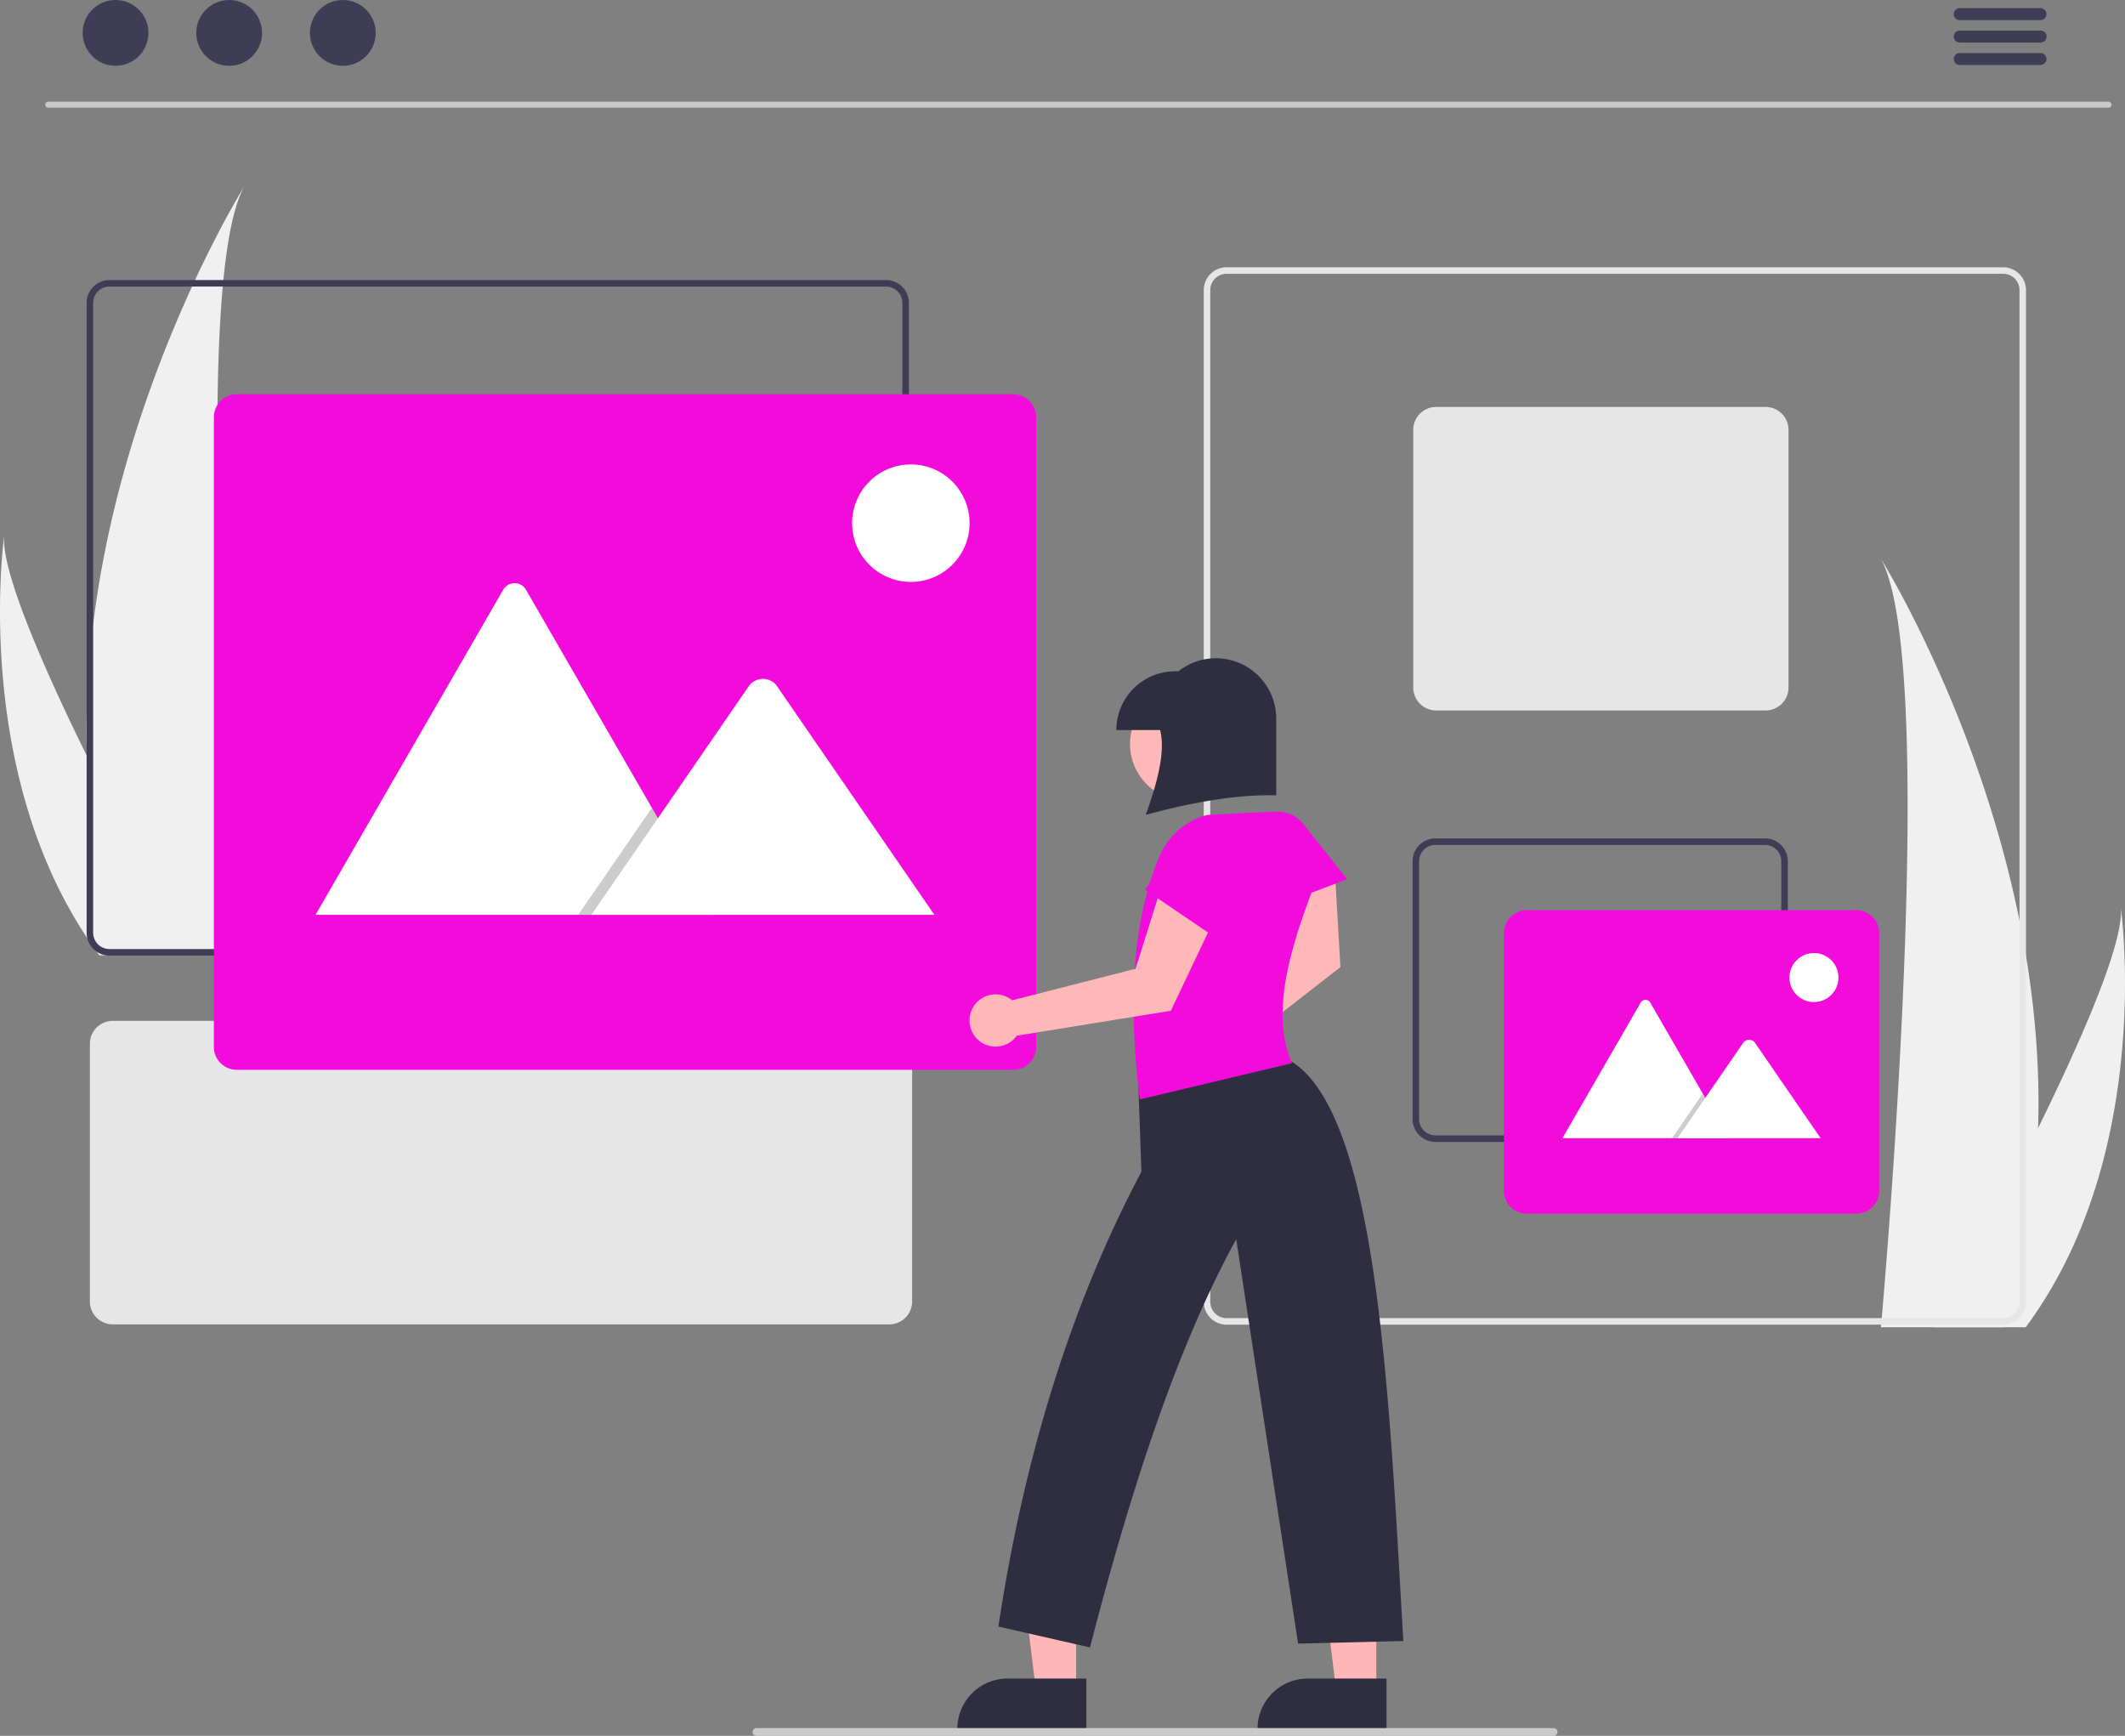 <svg xmlns="http://www.w3.org/2000/svg" data-name="Layer 1" width="651.254" height="531.89"><rect width="100%" height="100%" fill="#808080" stroke="none"/><path d="M624.617 345.681a215.89 215.89 0 0 1-10.085 59.68c-.14.448-.288.89-.435 1.338H576.46c.04-.402.08-.85.12-1.338 2.51-28.85 16.978-204.434-.32-234.46 1.512 2.435 51.273 83.114 48.356 174.78z" fill="#f0f0f0"/><path d="M621.792 405.36c-.314.449-.642.897-.977 1.339h-28.233c.214-.382.462-.83.75-1.338 4.664-8.419 18.47-33.588 31.284-59.68 13.773-28.039 26.407-57.142 25.343-67.676.328 2.376 9.857 74.797-28.167 127.356zM74.994 56.9c-17.299 30.027-2.83 205.611-.321 234.46.04.489.08.937.12 1.339H37.157c-.147-.448-.294-.89-.435-1.338a215.89 215.89 0 0 1-10.085-59.68C23.72 140.015 73.481 59.336 74.994 56.901z" fill="#f0f0f0"/><path d="M1.295 164.005c-1.064 10.534 11.57 39.637 25.343 67.676 12.815 26.092 26.62 51.261 31.285 59.68.287.508.535.956.749 1.338H30.439a45.45 45.45 0 0 1-.978-1.338C-8.562 238.8.967 166.38 1.295 164.005z" fill="#f0f0f0"/><path d="M646.21 32.992H14.786a.916.916 0 0 1 0-1.833H646.21a.916.916 0 1 1 0 1.833z" fill="#cacaca"/><circle cx="35.412" cy="10.081" r="10.081" fill="#3f3d56"/><circle cx="70.236" cy="10.081" r="10.081" fill="#3f3d56"/><circle cx="105.061" cy="10.081" r="10.081" fill="#3f3d56"/><path d="M625.345 6.166h-24.743a1.833 1.833 0 1 1 0-3.666h24.743a1.833 1.833 0 1 1 0 3.666zM625.345 13.04h-24.743a1.833 1.833 0 1 1 0-3.666h24.743a1.833 1.833 0 1 1 0 3.665zM625.345 19.913h-24.743a1.833 1.833 0 1 1 0-3.666h24.743a1.833 1.833 0 1 1 0 3.666z" fill="#3f3d56"/><path d="M613.914 405.9h-238a7.008 7.008 0 0 1-7-7v-310a7.008 7.008 0 0 1 7-7h238a7.008 7.008 0 0 1 7 7v310a7.008 7.008 0 0 1-7 7zm-238-322a5.006 5.006 0 0 0-5 5v310a5.006 5.006 0 0 0 5 5h238a5.006 5.006 0 0 0 5-5v-310a5.006 5.006 0 0 0-5-5z" fill="#e6e6e6"/><path d="M541.127 217.699h-101a7.008 7.008 0 0 1-7-7v-79a7.008 7.008 0 0 1 7-7h101a7.008 7.008 0 0 1 7 7v79a7.008 7.008 0 0 1-7 7z" fill="#e6e6e6"/><path d="M540.914 349.9h-101a7.008 7.008 0 0 1-7-7v-79a7.008 7.008 0 0 1 7-7h101a7.008 7.008 0 0 1 7 7v79a7.008 7.008 0 0 1-7 7zm-101-91a5.006 5.006 0 0 0-5 5v79a5.006 5.006 0 0 0 5 5h101a5.006 5.006 0 0 0 5-5v-79a5.006 5.006 0 0 0-5-5z" fill="#3f3d56"/><path d="M568.914 371.9h-101a7.008 7.008 0 0 1-7-7v-79a7.008 7.008 0 0 1 7-7h101a7.008 7.008 0 0 1 7 7v79a7.008 7.008 0 0 1-7 7z" fill="#f30bdb"/><path d="M529.745 348.769H479.04a1.038 1.038 0 0 1-.189-.015l23.981-41.539a1.68 1.68 0 0 1 2.923 0l16.094 27.876.771 1.334z" fill="#fff"/><path opacity=".2" style="isolation:isolate" d="M529.745 348.769h-17.311l8.498-12.344.612-.889.305-.445.771 1.334 7.125 12.344z"/><path d="M557.978 348.769h-43.856l8.498-12.344.612-.89 11.074-16.086a2.24 2.24 0 0 1 3.326-.2 2.006 2.006 0 0 1 .16.2z" fill="#fff"/><circle cx="555.924" cy="299.542" r="7.512" fill="#fff"/><path d="M272.548 405.81h-238a7.008 7.008 0 0 1-7-7v-79a7.008 7.008 0 0 1 7-7h238a7.008 7.008 0 0 1 7 7v79a7.008 7.008 0 0 1-7 7z" fill="#e6e6e6"/><path d="M271.548 292.81h-238a7.008 7.008 0 0 1-7-7v-193a7.008 7.008 0 0 1 7-7h238a7.008 7.008 0 0 1 7 7v193a7.009 7.009 0 0 1-7 7zm-238-205a5.006 5.006 0 0 0-5 5v193a5.006 5.006 0 0 0 5 5h238a5.006 5.006 0 0 0 5-5v-193a5.006 5.006 0 0 0-5-5z" fill="#3f3d56"/><path d="M310.548 327.81h-238a7.008 7.008 0 0 1-7-7v-193a7.008 7.008 0 0 1 7-7h238a7.008 7.008 0 0 1 7 7v193a7.008 7.008 0 0 1-7 7z" fill="#f30bdb"/><path d="M218.701 280.309H97.196a2.48 2.48 0 0 1-.454-.036l57.466-99.54a4.024 4.024 0 0 1 7.004 0l38.568 66.799 1.847 3.196z" fill="#fff"/><path opacity=".2" style="isolation:isolate" d="M218.701 280.309h-41.485l20.365-29.581 1.466-2.131.733-1.065 1.848 3.196 17.073 29.581z"/><path d="M286.355 280.309H181.262l20.365-29.58 1.466-2.132 26.537-38.549a5.37 5.37 0 0 1 7.97-.476 4.797 4.797 0 0 1 .383.476z" fill="#fff"/><circle cx="279.148" cy="160.309" r="18" fill="#fff"/><path d="M361.296 317.737a7.966 7.966 0 0 1 5.325-.846l28.52-26.65-4.734-23.765 18.725 1.015 1.674 28.844-37.73 29.383a7.997 7.997 0 1 1-11.78-7.981z" fill="#ffb8b8"/><path fill="#ffb6b6" d="M329.805 518.346h-12.26l-5.832-47.288h18.094l-.002 47.288z"/><path d="m332.931 530.23-39.53-.001v-.5a15.387 15.387 0 0 1 15.386-15.387h.001l24.144.001z" fill="#2f2e41"/><path fill="#ffb6b6" d="M421.805 518.346h-12.26l-5.832-47.288h18.094l-.002 47.288z"/><path d="m424.931 530.23-39.53-.001v-.5a15.387 15.387 0 0 1 15.386-15.387h.001l24.144.001z" fill="#2f2e41"/><path d="M399.445 252.482a9.991 9.991 0 0 0-12.759-2.491 9.991 9.991 0 0 0-4.475 12.076l6.012 16.7 24.624-9.358z" fill="#f30bdb"/><path d="M397.235 326.23a20.331 20.331 0 0 0-3.595-2.157l-44.814 6.895.985 28.07c-21.676 40.913-36.01 87.586-43.83 139.37l28.07 6.402c12.561-48.66 26.827-92.324 44.815-125.088l18.961 123.904 32.256-.786c-4.248-72.839-7.526-157.754-32.848-176.61z" fill="#2f2e41"/><circle cx="363.786" cy="227.959" r="17.468" fill="#ffb8b8"/><path d="M402.197 272.845a22.68 22.68 0 0 0-12.497-24.12l-19.698.986a21.775 21.775 0 0 0-14.524 12.428c-8.538 19.983-9.754 45.532-6.16 74.739l46.658-11.1c-6.399-14.407-1.255-33.225 6.221-52.933z" fill="#f30bdb"/><path d="M342.127 223.699a18 18 0 0 1 18-18h1.032a18.406 18.406 0 0 1 11.468-4 18.5 18.5 0 0 1 18.5 18.5v23.5c-11.961-.298-25.509 2.06-40 6 3.653-10.118 6.08-19.42 4.422-26z" fill="#2f2e41"/><path d="M305.127 304.699a7.966 7.966 0 0 1 5.076 1.817l37.818-9.667 7.268-23.116 15.933 9.889-12.393 26.1-47.208 7.637a7.997 7.997 0 1 1-6.494-12.66z" fill="#ffb8b8"/><path d="M378.862 266.73a9.991 9.991 0 0 0-5.274-11.883 9.991 9.991 0 0 0-12.46 3.257l-10.237 14.498 21.782 14.812z" fill="#f30bdb"/><path d="M476.136 531.89H231.842a1.19 1.19 0 1 1 0-2.382h244.294a1.19 1.19 0 1 1 0 2.382z" fill="#cacaca"/></svg>